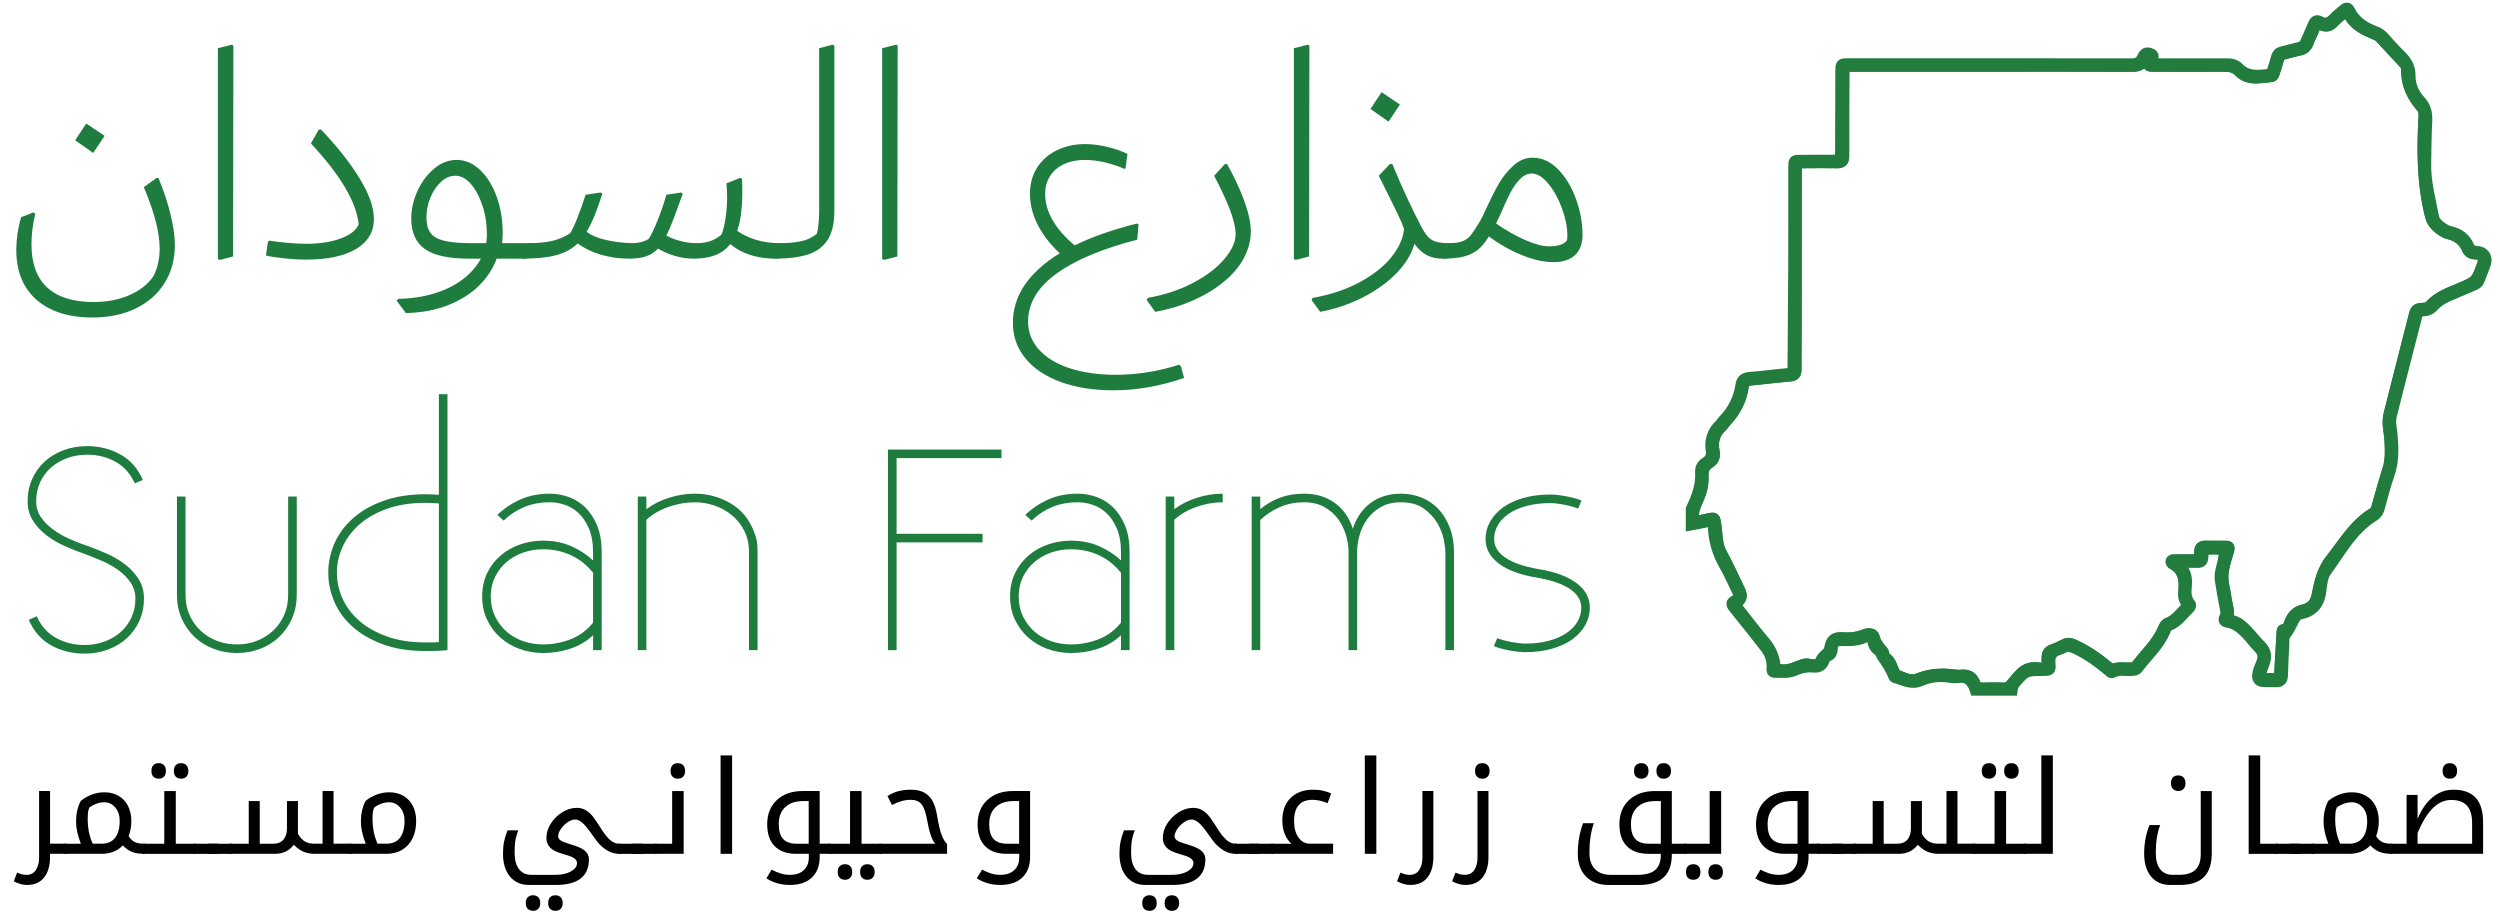 <?xml version="1.0" encoding="utf-8"?>
<!-- Generator: Adobe Illustrator 16.0.0, SVG Export Plug-In . SVG Version: 6.00 Build 0)  -->
<!DOCTYPE svg PUBLIC "-//W3C//DTD SVG 1.1//EN" "http://www.w3.org/Graphics/SVG/1.1/DTD/svg11.dtd">
<svg version="1.1" id="Layer_1" xmlns="http://www.w3.org/2000/svg" xmlns:xlink="http://www.w3.org/1999/xlink" x="0px" y="0px"
	 width="234px" height="86px" viewBox="0 0 234 86" enable-background="new 0 0 234 86" xml:space="preserve">
<g>
	<g>
		<g>
			<g>
				<path fill="#1E7C3E" d="M3.443,57.69c0.411,0.911,1.015,1.587,1.811,2.024c0.796,0.439,1.677,0.657,2.643,0.657
					c0.679,0,1.31-0.106,1.891-0.322c0.582-0.214,1.087-0.514,1.515-0.899c0.43-0.383,0.765-0.838,1.007-1.367
					c0.241-0.526,0.362-1.112,0.362-1.757c0-0.555-0.147-1.05-0.443-1.488c-0.295-0.438-0.675-0.827-1.141-1.167
					c-0.465-0.34-0.979-0.631-1.542-0.872c-0.563-0.241-1.113-0.461-1.649-0.657c-0.609-0.216-1.226-0.461-1.852-0.738
					c-0.625-0.278-1.193-0.613-1.703-1.005c-0.509-0.395-0.929-0.851-1.26-1.369s-0.497-1.126-0.497-1.822
					c0-0.752,0.144-1.446,0.429-2.081c0.286-0.634,0.68-1.18,1.179-1.636c0.502-0.457,1.092-0.808,1.772-1.059
					c0.679-0.251,1.413-0.376,2.199-0.376c1.126,0,2.159,0.26,3.099,0.777c0.938,0.518,1.641,1.315,2.105,2.388l-0.75,0.323
					c-0.413-0.912-1.016-1.588-1.811-2.026c-0.797-0.438-1.677-0.657-2.643-0.657c-0.68,0-1.31,0.107-1.892,0.321
					c-0.581,0.216-1.086,0.515-1.516,0.899c-0.429,0.386-0.764,0.841-1.005,1.369c-0.242,0.528-0.363,1.113-0.363,1.759
					c0,0.571,0.147,1.07,0.443,1.501c0.295,0.429,0.675,0.813,1.141,1.153c0.464,0.34,0.979,0.635,1.542,0.886
					c0.564,0.25,1.113,0.465,1.65,0.644c0.608,0.214,1.224,0.46,1.85,0.737c0.627,0.277,1.196,0.613,1.705,1.006
					c0.509,0.394,0.93,0.851,1.26,1.367c0.331,0.521,0.496,1.127,0.496,1.825c0,0.752-0.144,1.444-0.429,2.081
					c-0.287,0.634-0.679,1.179-1.181,1.635c-0.5,0.456-1.091,0.809-1.77,1.059c-0.68,0.25-1.414,0.375-2.2,0.375
					c-1.145,0-2.182-0.259-3.112-0.776c-0.931-0.52-1.628-1.315-2.093-2.389L3.443,57.69z"/>
			</g>
			<g>
				<path fill="#1E7C3E" d="M17.366,46.477v9.201c0,0.697,0.125,1.328,0.375,1.892c0.25,0.563,0.595,1.05,1.034,1.461
					c0.437,0.412,0.947,0.729,1.529,0.952c0.581,0.225,1.202,0.336,1.865,0.336c0.66,0,1.283-0.111,1.864-0.336
					c0.581-0.223,1.091-0.54,1.529-0.952c0.438-0.411,0.782-0.898,1.032-1.461c0.25-0.563,0.375-1.194,0.375-1.892v-9.201h0.806
					v9.201c0,0.804-0.148,1.543-0.443,2.214c-0.295,0.669-0.697,1.246-1.207,1.729c-0.51,0.482-1.104,0.854-1.784,1.112
					c-0.68,0.259-1.404,0.389-2.172,0.389c-0.77,0-1.494-0.13-2.174-0.389c-0.68-0.258-1.274-0.63-1.784-1.112
					c-0.51-0.483-0.912-1.061-1.208-1.729c-0.294-0.671-0.442-1.41-0.442-2.214v-9.201H17.366z"/>
			</g>
			<g>
				<path fill="#1E7C3E" d="M41.884,36.899v23.956c-0.357,0.036-0.715,0.059-1.073,0.067c-0.358,0.008-0.688,0.013-0.993,0.013
					c-1.52,0-2.848-0.209-3.983-0.63c-1.136-0.419-2.083-0.97-2.843-1.649c-0.761-0.68-1.329-1.462-1.703-2.348
					c-0.376-0.885-0.564-1.784-0.564-2.695c0-0.931,0.188-1.833,0.564-2.711c0.375-0.875,0.942-1.657,1.703-2.346
					c0.76-0.689,1.711-1.243,2.857-1.664c1.144-0.419,2.477-0.63,3.997-0.63c0.197,0,0.394,0.004,0.59,0.013
					c0.197,0.01,0.412,0.023,0.644,0.04v-9.416H41.884z M39.818,60.131c0.197,0,0.398,0,0.604,0c0.206,0,0.425-0.009,0.657-0.027
					V47.121c-0.215-0.02-0.424-0.031-0.629-0.041c-0.207-0.009-0.408-0.015-0.604-0.015c-1.395,0-2.611,0.189-3.648,0.565
					c-1.038,0.375-1.901,0.871-2.588,1.488c-0.688,0.617-1.207,1.314-1.556,2.092c-0.349,0.778-0.523,1.578-0.523,2.401
					s0.175,1.622,0.523,2.4c0.35,0.777,0.868,1.472,1.556,2.08c0.688,0.606,1.551,1.1,2.588,1.475
					C37.234,59.943,38.442,60.131,39.818,60.131z"/>
			</g>
			<g>
				<path fill="#1E7C3E" d="M46.552,48.193c0.661-0.625,1.395-1.113,2.2-1.462c0.804-0.35,1.717-0.524,2.736-0.524
					c0.519,0,1.059,0.091,1.623,0.27s1.082,0.482,1.557,0.913c0.474,0.429,0.867,0.996,1.18,1.702
					c0.312,0.707,0.47,1.579,0.47,2.615v9.147h-0.805V59.46c-0.645,0.59-1.374,1.016-2.187,1.273
					c-0.814,0.259-1.65,0.389-2.508,0.389c-0.752,0-1.471-0.125-2.16-0.374c-0.688-0.251-1.292-0.603-1.812-1.06
					c-0.519-0.456-0.934-1.011-1.247-1.665c-0.313-0.65-0.469-1.38-0.469-2.185s0.151-1.529,0.456-2.175
					c0.303-0.642,0.719-1.191,1.247-1.647c0.527-0.457,1.136-0.806,1.824-1.046c0.688-0.242,1.407-0.364,2.16-0.364
					c1,0,1.891,0.176,2.669,0.524c0.777,0.348,1.452,0.791,2.025,1.328v-0.752c0-0.894-0.131-1.641-0.39-2.24
					c-0.259-0.597-0.586-1.081-0.979-1.448c-0.394-0.366-0.828-0.625-1.302-0.777c-0.474-0.151-0.925-0.228-1.354-0.228
					c-0.913,0-1.727,0.151-2.441,0.455c-0.715,0.305-1.351,0.725-1.904,1.261L46.552,48.193z M50.817,60.318
					c0.875,0,1.729-0.155,2.562-0.471c0.832-0.312,1.543-0.835,2.133-1.568v-4.667c-0.59-0.731-1.284-1.282-2.08-1.65
					c-0.796-0.366-1.669-0.55-2.615-0.55c-0.644,0-1.261,0.104-1.851,0.309c-0.59,0.206-1.11,0.501-1.557,0.885
					c-0.447,0.385-0.804,0.851-1.073,1.395c-0.268,0.547-0.402,1.159-0.402,1.839s0.134,1.297,0.402,1.852
					c0.269,0.554,0.626,1.027,1.073,1.422c0.447,0.392,0.967,0.692,1.557,0.898C49.556,60.215,50.173,60.318,50.817,60.318z"/>
			</g>
			<g>
				<path fill="#1E7C3E" d="M60.501,46.477v1.181c0.626-0.466,1.336-0.822,2.132-1.073c0.796-0.251,1.596-0.377,2.401-0.377
					c1.198,0,2.312,0.3,3.34,0.9c1.028,0.6,1.766,1.498,2.213,2.695c0.088,0.214,0.164,0.455,0.228,0.726
					c0.063,0.268,0.094,0.651,0.094,1.152v9.174h-0.805v-9.174c0-0.769-0.151-1.443-0.456-2.025
					c-0.303-0.581-0.697-1.068-1.181-1.462c-0.482-0.393-1.023-0.688-1.623-0.885c-0.599-0.197-1.202-0.295-1.81-0.295
					c-0.823,0-1.642,0.143-2.455,0.427c-0.814,0.287-1.507,0.69-2.079,1.209v12.205h-0.805V46.477H60.501z"/>
			</g>
			<g>
				<path fill="#1E7C3E" d="M83.114,60.854V42.077h10.623v0.804H83.92v7.083h8.048v0.805H83.92v10.086H83.114z"/>
			</g>
			<g>
				<path fill="#1E7C3E" d="M95.965,48.193c0.661-0.625,1.395-1.113,2.2-1.462c0.805-0.35,1.716-0.524,2.736-0.524
					c0.519,0,1.061,0.091,1.623,0.27c0.564,0.179,1.082,0.482,1.556,0.913c0.474,0.429,0.868,0.996,1.18,1.702
					c0.313,0.707,0.469,1.579,0.469,2.615v9.147h-0.804V59.46c-0.644,0.59-1.373,1.016-2.187,1.273
					c-0.814,0.259-1.649,0.389-2.507,0.389c-0.752,0-1.472-0.125-2.16-0.374c-0.688-0.251-1.292-0.603-1.811-1.06
					c-0.52-0.456-0.935-1.011-1.248-1.665c-0.314-0.65-0.469-1.38-0.469-2.185s0.151-1.529,0.456-2.175
					c0.303-0.642,0.719-1.191,1.248-1.647c0.527-0.457,1.136-0.806,1.824-1.046c0.688-0.242,1.408-0.364,2.16-0.364
					c1,0,1.891,0.176,2.668,0.524c0.778,0.348,1.454,0.791,2.026,1.328v-0.752c0-0.894-0.13-1.641-0.39-2.24
					c-0.259-0.597-0.586-1.081-0.979-1.448c-0.394-0.366-0.828-0.625-1.301-0.777c-0.475-0.151-0.926-0.228-1.355-0.228
					c-0.912,0-1.726,0.151-2.441,0.455c-0.715,0.305-1.35,0.725-1.905,1.261L95.965,48.193z M100.23,60.318
					c0.875,0,1.73-0.155,2.561-0.471c0.832-0.312,1.543-0.835,2.133-1.568v-4.667c-0.59-0.731-1.284-1.282-2.08-1.65
					c-0.796-0.366-1.667-0.55-2.615-0.55c-0.644,0-1.261,0.104-1.852,0.309c-0.589,0.206-1.109,0.501-1.556,0.885
					C96.376,52.99,96.019,53.456,95.75,54c-0.267,0.547-0.402,1.159-0.402,1.839s0.135,1.297,0.402,1.852
					c0.269,0.554,0.627,1.027,1.073,1.422c0.447,0.392,0.967,0.692,1.556,0.898C98.969,60.215,99.587,60.318,100.23,60.318z"/>
			</g>
			<g>
				<path fill="#1E7C3E" d="M114.448,47.014c-0.823,0-1.641,0.143-2.455,0.427c-0.814,0.287-1.507,0.69-2.08,1.209v12.205h-0.805
					V46.477h0.805v1.181c0.626-0.466,1.336-0.822,2.133-1.073c0.795-0.251,1.597-0.377,2.401-0.377V47.014z"/>
			</g>
			<g>
				<path fill="#1E7C3E" d="M117.961,46.477v1.181c0.552-0.466,1.167-0.822,1.836-1.073c0.671-0.251,1.426-0.377,2.269-0.377
					c1.108,0,2.06,0.288,2.855,0.858c0.797,0.573,1.363,1.378,1.703,2.416c0.34-1.038,0.899-1.843,1.678-2.416
					c0.776-0.57,1.72-0.858,2.83-0.858c0.697,0,1.35,0.126,1.957,0.377c0.608,0.251,1.132,0.613,1.569,1.085
					c0.438,0.477,0.787,1.052,1.047,1.731c0.259,0.68,0.39,1.45,0.39,2.307v9.147h-0.805v-9.147c0-0.268-0.051-0.661-0.146-1.179
					c-0.101-0.521-0.302-1.037-0.605-1.558c-0.305-0.519-0.729-0.975-1.274-1.367c-0.545-0.394-1.257-0.59-2.132-0.59
					c-0.733,0-1.36,0.146-1.879,0.443c-0.518,0.293-0.942,0.67-1.273,1.125c-0.332,0.456-0.574,0.957-0.725,1.502
					c-0.152,0.546-0.228,1.061-0.228,1.542v9.229h-0.805v-9.229c0-0.481-0.081-0.996-0.243-1.542
					c-0.159-0.545-0.405-1.046-0.736-1.502c-0.33-0.455-0.761-0.832-1.287-1.125c-0.527-0.297-1.159-0.443-1.891-0.443
					c-0.823,0-1.584,0.151-2.281,0.455c-0.698,0.305-1.306,0.707-1.824,1.208v12.178h-0.805V46.477H117.961z"/>
			</g>
			<g>
				<path fill="#1E7C3E" d="M140.145,59.729c0.359,0.144,0.792,0.264,1.301,0.362c0.511,0.097,0.954,0.147,1.329,0.147
					c0.805,0,1.531-0.084,2.173-0.256c0.643-0.169,1.194-0.405,1.649-0.712c0.456-0.303,0.805-0.66,1.047-1.07
					c0.24-0.412,0.361-0.85,0.361-1.314c0-0.699-0.353-1.283-1.06-1.759c-0.706-0.473-1.729-0.825-3.071-1.06
					c-1.557-0.25-2.75-0.688-3.581-1.313c-0.832-0.625-1.248-1.396-1.248-2.307c0-0.573,0.143-1.114,0.431-1.622
					c0.284-0.511,0.687-0.954,1.206-1.33c0.519-0.374,1.153-0.671,1.904-0.884c0.752-0.215,1.583-0.323,2.494-0.323
					c0.43,0,0.931,0.055,1.504,0.161c0.572,0.107,1.055,0.241,1.448,0.403l-0.322,0.751c-0.356-0.143-0.79-0.264-1.3-0.362
					c-0.511-0.099-0.953-0.149-1.33-0.149c-0.805,0-1.528,0.087-2.171,0.257c-0.645,0.17-1.193,0.407-1.65,0.712
					c-0.455,0.302-0.805,0.66-1.048,1.071c-0.239,0.412-0.361,0.851-0.361,1.315c0,0.697,0.354,1.282,1.061,1.757
					c0.706,0.475,1.73,0.827,3.07,1.06c1.558,0.251,2.75,0.687,3.582,1.314c0.831,0.625,1.247,1.395,1.247,2.308
					c0,0.571-0.143,1.113-0.428,1.623c-0.287,0.509-0.69,0.951-1.208,1.327c-0.52,0.376-1.153,0.67-1.905,0.886
					c-0.75,0.213-1.582,0.321-2.494,0.321c-0.43,0-0.93-0.055-1.503-0.161c-0.572-0.108-1.056-0.241-1.447-0.402L140.145,59.729z"/>
			</g>
		</g>
		<g>
			<path fill="#1E7C3E" d="M4.812,28.965c-1.066-0.504-1.88-1.225-2.444-2.163c-0.563-0.938-0.844-2.068-0.844-3.392
				c0-0.987,0.148-2.014,0.444-3.08l1.156-0.445l0.177,0.119c-0.237,0.968-0.355,1.925-0.355,2.874c0,1.776,0.489,3.12,1.466,4.028
				c0.978,0.908,2.435,1.363,4.371,1.363c1.252,0,2.376-0.222,3.374-0.667c0.997-0.444,1.74-1.042,2.229-1.792
				c0.371-0.771,0.558-1.609,0.558-2.519c0-0.75-0.12-1.594-0.357-2.532c-0.238-0.937-0.612-2.019-1.124-3.243l1.185-0.86h0.178
				c0.474,1.125,0.849,2.251,1.126,3.377c0.276,1.126,0.415,2.083,0.415,2.874c0,1.362-0.321,2.557-0.963,3.583
				c-0.642,1.027-1.545,1.822-2.71,2.385c-1.166,0.563-2.518,0.844-4.059,0.844C7.152,29.719,5.878,29.468,4.812,28.965z
				 M8.723,14.316l-1.688-1.185l1.036-1.57l1.718,1.155L8.723,14.316z"/>
			<path fill="#1E7C3E" d="M20.567,24.328l-0.174-0.088V4.511l1.306-0.326l0.146,0.089l-0.03,19.729L20.567,24.328z"/>
			<path fill="#1E7C3E" d="M26.585,24.181c-0.751-0.079-1.315-0.167-1.689-0.267l0.174-1.274l0.146-0.118
				c0.444,0.079,1.005,0.148,1.682,0.207c0.677,0.06,1.268,0.089,1.771,0.089c1.258,0,2.336-0.167,3.237-0.503
				c0.899-0.336,1.456-0.781,1.668-1.333c-0.229-2.094-1.719-4.61-4.473-7.554l0.741-1.304h0.208
				c1.521,1.601,2.725,3.125,3.614,4.578c0.889,1.45,1.333,2.72,1.333,3.805c0,1.205-0.558,2.139-1.673,2.799
				c-1.116,0.662-2.671,0.993-4.666,0.993C28.025,24.299,27.334,24.258,26.585,24.181z"/>
			<path fill="#1E7C3E" d="M50.253,23.291c0,0.258-0.124,0.476-0.371,0.653c-0.247,0.177-0.587,0.266-1.021,0.266h-2.37
				c-0.356,0.948-0.909,1.792-1.66,2.533c-0.75,0.74-1.703,1.342-2.858,1.806c-1.155,0.465-2.483,0.716-3.983,0.755L37.13,28.15
				l0.148-0.178c1.205-0.02,2.325-0.188,3.362-0.504c1.037-0.315,1.926-0.755,2.666-1.317c0.741-0.563,1.308-1.209,1.703-1.941
				h-1.097c-1.915,0-3.298-0.301-4.146-0.904c-0.85-0.602-1.274-1.555-1.274-2.858c0-0.849,0.191-1.698,0.573-2.548
				c0.381-0.848,0.899-1.549,1.553-2.102c0.654-0.553,1.362-0.83,2.125-0.83c0.803,0,1.537,0.316,2.201,0.948
				c0.663,0.632,1.181,1.472,1.552,2.518c0.372,1.048,0.558,2.183,0.558,3.407c0,0.218-0.019,0.524-0.059,0.918h2.493
				C49.998,22.759,50.253,22.937,50.253,23.291z M45.513,22.759c0.039-0.355,0.06-0.632,0.06-0.83c0-0.966-0.141-1.87-0.424-2.71
				c-0.281-0.839-0.646-1.511-1.092-2.014c-0.448-0.503-0.923-0.756-1.429-0.756c-0.486,0-0.939,0.193-1.356,0.578
				c-0.418,0.385-0.75,0.878-0.993,1.481c-0.243,0.604-0.363,1.221-0.363,1.852c0,0.613,0.125,1.092,0.378,1.437
				c0.253,0.346,0.685,0.592,1.297,0.741c0.612,0.148,1.463,0.222,2.553,0.222H45.513z"/>
			<path fill="#1E7C3E" d="M73.684,22.892c0.118,0.089,0.178,0.223,0.178,0.399c0,0.258-0.125,0.476-0.371,0.653
				c-0.247,0.177-0.578,0.266-0.993,0.266c-0.77,0-1.521-0.113-2.251-0.341c-0.73-0.226-1.362-0.567-1.896-1.021
				c-0.375,0.474-0.844,0.819-1.407,1.036c-0.563,0.218-1.249,0.326-2.058,0.326c-0.553,0-1.131-0.089-1.733-0.266
				c-0.603-0.177-1.122-0.405-1.555-0.682c-0.316,0.336-0.687,0.577-1.11,0.726c-0.425,0.148-0.962,0.222-1.615,0.222
				c-0.909,0-1.782-0.124-2.622-0.371c-0.84-0.246-1.565-0.597-2.177-1.051c-0.533,0.514-1.205,0.879-2.014,1.096
				c-0.811,0.218-1.876,0.326-3.199,0.326l0.591-1.451c0.831,0,1.545-0.064,2.148-0.192c0.602-0.128,1.189-0.37,1.763-0.726
				c0.374-0.593,0.859-1.796,1.451-3.613l1.392-0.208l0.178,0.088c-0.257,0.81-0.504,1.506-0.741,2.089s-0.484,1.08-0.74,1.495
				c0.434,0.336,1.042,0.593,1.822,0.77c0.78,0.178,1.604,0.277,2.473,0.297c0.573,0,1.076-0.128,1.511-0.385
				c0.217-0.315,0.493-0.889,0.83-1.718c0.335-0.83,0.612-1.639,0.83-2.429l1.392-0.208l0.148,0.119
				c-0.296,0.81-0.574,1.561-0.829,2.251c-0.258,0.692-0.495,1.244-0.711,1.659c0.355,0.198,0.785,0.367,1.289,0.504
				c0.503,0.139,1.021,0.208,1.555,0.208c0.967,0,1.748-0.276,2.341-0.83c0.158-0.454,0.281-0.982,0.37-1.584
				c0.088-0.603,0.134-1.24,0.134-1.911c0-0.296-0.022-0.721-0.06-1.273l1.245-0.504l0.207,0.06c0.019,0.295,0.03,0.721,0.03,1.273
				c0,1.481-0.159,2.686-0.475,3.613c0.493,0.356,1.082,0.638,1.763,0.845c0.681,0.208,1.457,0.312,2.325,0.312
				C73.368,22.759,73.566,22.803,73.684,22.892z"/>
			<path fill="#1E7C3E" d="M73.1,22.759c0.682,0,1.307-0.06,1.878-0.178c0.57-0.119,1.066-0.356,1.488-0.711
				c0.139-0.593,0.209-1.332,0.209-2.222V4.511l1.251-0.326l0.17,0.089v15.463c0,1.165-0.212,2.073-0.637,2.725
				c-0.424,0.653-1.042,1.106-1.851,1.364c-0.81,0.256-1.847,0.384-3.11,0.384L73.1,22.759z"/>
			<path fill="#1E7C3E" d="M82.744,24.328l-0.173-0.088V4.511l1.305-0.326l0.146,0.089l-0.029,19.729L82.744,24.328z"/>
			<path fill="#1E7C3E" d="M110.831,35.378c-2.251,0.77-4.454,1.155-6.606,1.155c-1.856,0-3.495-0.256-4.917-0.77
				c-1.422-0.515-2.529-1.25-3.318-2.207c-0.79-0.958-1.184-2.069-1.184-3.333c0-1.284,0.37-2.469,1.11-3.555
				s1.831-2.073,3.274-2.962c-0.891-0.829-1.577-1.718-2.061-2.667c-0.482-0.947-0.724-1.914-0.724-2.902
				c0-0.928,0.222-1.744,0.666-2.443c0.444-0.701,1.063-1.245,1.852-1.63c0.789-0.386,1.679-0.578,2.667-0.578
				c0.631,0,1.303,0.084,2.014,0.252c0.71,0.168,1.352,0.39,1.926,0.667l-0.181,1.363l-0.12,0.03
				c-0.582-0.257-1.199-0.459-1.851-0.608c-0.652-0.148-1.258-0.222-1.819-0.222c-0.743,0-1.395,0.128-1.956,0.386
				c-0.563,0.256-0.998,0.627-1.309,1.11c-0.312,0.483-0.466,1.052-0.466,1.704c0,0.829,0.235,1.648,0.705,2.458
				c0.47,0.81,1.157,1.589,2.058,2.34c1.601-0.791,3.542-1.471,5.826-2.044l0.149,0.089l-0.119,1.421
				c-3.308,0.849-5.837,1.916-7.591,3.2c-1.752,1.284-2.629,2.774-2.629,4.473c0,0.987,0.341,1.862,1.024,2.621
				c0.683,0.761,1.647,1.343,2.894,1.748c1.246,0.404,2.69,0.607,4.333,0.607c0.91,0,1.88-0.078,2.909-0.236
				c1.029-0.158,2.019-0.396,2.968-0.711l0.179,0.149L110.831,35.378z"/>
			<path fill="#1E7C3E" d="M107.334,28.09l0.087-0.207c1.577-0.277,2.994-0.746,4.25-1.407c1.255-0.663,2.234-1.408,2.934-2.237
				c0.701-0.83,1.051-1.609,1.051-2.34c-0.018-0.631-0.2-1.396-0.545-2.295c-0.345-0.899-0.834-1.95-1.468-3.155l1.007-1.095h0.208
				c0.671,1.204,1.209,2.365,1.614,3.479c0.405,1.117,0.607,2.059,0.607,2.83c0,0.85-0.228,1.699-0.682,2.547
				c-0.415,0.771-1.036,1.496-1.866,2.178c-0.829,0.681-1.796,1.263-2.902,1.748c-1.107,0.484-2.271,0.834-3.496,1.052
				L107.334,28.09z"/>
			<path fill="#1E7C3E" d="M121.282,24.328l-0.174-0.088V4.511l1.306-0.326l0.146,0.089l-0.029,19.729L121.282,24.328z"/>
			<path fill="#1E7C3E" d="M136.424,23.291c0,0.258-0.123,0.476-0.37,0.653c-0.248,0.177-0.589,0.266-1.021,0.266
				c-0.574,0-1.067-0.108-1.483-0.326c-0.413-0.217-0.799-0.572-1.154-1.066c-0.276,0.968-0.843,1.891-1.702,2.77
				c-0.859,0.878-1.916,1.633-3.171,2.266c-1.253,0.632-2.573,1.076-3.954,1.334l-0.801-1.097l0.09-0.207
				c1.679-0.296,3.155-0.79,4.429-1.481c1.272-0.692,2.261-1.477,2.961-2.355c0.702-0.879,1.091-1.752,1.171-2.622
				c-0.117-0.356-0.315-0.818-0.592-1.392c-0.277-0.573-0.563-1.156-0.859-1.749l-0.918-1.836l1.036-1.095h0.236
				c0.436,1.065,0.899,2.128,1.393,3.185s0.908,1.901,1.244,2.531c0.236,0.456,0.454,0.8,0.652,1.037
				c0.197,0.238,0.45,0.406,0.756,0.504c0.306,0.099,0.726,0.148,1.26,0.148C136.156,22.759,136.424,22.937,136.424,23.291z
				 M129.966,11.384l-1.689-1.185l1.038-1.57l1.717,1.155L129.966,11.384z"/>
			<path fill="#1E7C3E" d="M145.844,15.856c0.711,0.731,1.268,1.66,1.674,2.784c0.404,1.126,0.605,2.242,0.605,3.348
				c0,0.811-0.231,1.438-0.694,1.881c-0.465,0.445-1.142,0.667-2.03,0.667c-0.869,0-1.837-0.212-2.902-0.638
				c-1.067-0.424-2.113-1.012-3.141-1.762c-0.335,0.553-0.687,0.972-1.052,1.259c-0.365,0.286-0.801,0.493-1.303,0.622
				c-0.504,0.128-1.161,0.192-1.969,0.192l0.593-1.451c0.552,0,0.987-0.064,1.302-0.192c0.315-0.128,0.576-0.33,0.785-0.607
				c0.206-0.277,0.49-0.711,0.844-1.303c0.1-0.159,0.276-0.524,0.534-1.097c0.415-0.908,0.81-1.688,1.184-2.34
				c0.376-0.652,0.834-1.225,1.377-1.718c0.544-0.493,1.142-0.741,1.794-0.741C144.333,14.76,145.133,15.126,145.844,15.856z
				 M146.702,22.018c0-0.771-0.167-1.609-0.503-2.519c-0.332-0.907-0.76-1.677-1.28-2.31c-0.521-0.632-1.037-0.948-1.549-0.948
				c-0.394,0-0.762,0.178-1.105,0.534c-0.345,0.355-0.649,0.79-0.916,1.303c-0.265,0.515-0.565,1.167-0.897,1.956
				c-0.197,0.395-0.334,0.691-0.414,0.888c0.904,0.633,1.809,1.146,2.713,1.54c0.905,0.396,1.642,0.593,2.211,0.593
				c0.453,0,0.813-0.045,1.077-0.133c0.266-0.09,0.477-0.232,0.635-0.43C146.691,22.393,146.702,22.236,146.702,22.018z"/>
		</g>
	</g>
	<g>
		<path fill="#010101" d="M4.684,79.918v0.291c0,0.818-0.185,1.458-0.556,1.924c-0.371,0.467-0.906,0.699-1.604,0.699
			c-0.387,0-0.798-0.114-1.237-0.343l0.314-0.813c0.197,0.087,0.358,0.143,0.485,0.171c0.126,0.023,0.264,0.037,0.414,0.037
			c0.364,0,0.648-0.148,0.853-0.444c0.206-0.296,0.307-0.687,0.307-1.172v-6.228h1.024v4.93h1.498c0.044,0,0.065,0.018,0.065,0.049
			v0.839c0,0.041-0.021,0.06-0.065,0.06H4.684z"/>
		<path fill="#010101" d="M6.064,79.918c-0.04,0-0.06-0.019-0.06-0.06V79.02c0-0.031,0.02-0.049,0.06-0.049h1.503
			c-0.3-0.779-0.449-1.471-0.449-2.071c0-0.722,0.146-1.365,0.438-1.93c0.296-0.249,0.636-0.445,1.018-0.591
			c0.383-0.147,0.782-0.221,1.196-0.221c0.506,0,0.95,0.111,1.333,0.334c0.383,0.224,0.676,0.541,0.881,0.95
			c0.206,0.411,0.309,0.877,0.309,1.397c0,0.518-0.086,0.994-0.254,1.429c0.173,0.264,0.367,0.447,0.583,0.549
			c0.216,0.104,0.498,0.153,0.85,0.153h0.06c0.042,0,0.064,0.018,0.064,0.049v0.839c0,0.041-0.022,0.06-0.064,0.06h-0.06
			c-0.43,0-0.796-0.06-1.101-0.176c-0.304-0.119-0.596-0.323-0.876-0.609c-0.257,0.268-0.556,0.466-0.897,0.594
			c-0.342,0.128-0.698,0.191-1.069,0.191H6.064z M8.207,76.692c0,0.375,0.033,0.743,0.101,1.104c0.067,0.36,0.188,0.753,0.362,1.174
			h0.858c0.54,0,0.955-0.182,1.243-0.549c0.288-0.368,0.433-0.897,0.433-1.594c0-0.509-0.14-0.925-0.417-1.249
			c-0.278-0.321-0.618-0.485-1.016-0.485c-0.256,0-0.508,0.046-0.754,0.135c-0.247,0.093-0.467,0.213-0.661,0.361
			c-0.067,0.171-0.108,0.345-0.125,0.52C8.215,76.285,8.207,76.479,8.207,76.692z"/>
		<path fill="#010101" d="M13.411,79.918c-0.04,0-0.059-0.019-0.059-0.06V79.02c0-0.031,0.019-0.049,0.059-0.049h1.965v-4.93h1.078
			v4.93h1.818c0.039,0,0.059,0.018,0.059,0.049v0.839c0,0.041-0.021,0.06-0.059,0.06H13.411z M14.855,72.887
			c-0.189,0-0.35-0.059-0.482-0.172c-0.133-0.115-0.199-0.301-0.199-0.556c0-0.259,0.066-0.444,0.199-0.559
			c0.132-0.113,0.292-0.17,0.482-0.17c0.205,0,0.369,0.061,0.492,0.186c0.122,0.124,0.183,0.305,0.183,0.543
			c0,0.231-0.061,0.411-0.18,0.538C15.229,72.823,15.064,72.887,14.855,72.887z M16.952,72.887c-0.208,0-0.375-0.063-0.498-0.189
			c-0.122-0.127-0.183-0.307-0.183-0.538c0-0.234,0.06-0.414,0.18-0.539c0.121-0.127,0.287-0.189,0.501-0.189
			c0.217,0,0.384,0.065,0.503,0.197c0.118,0.132,0.178,0.309,0.178,0.531c0,0.219-0.06,0.396-0.178,0.529
			C17.336,72.819,17.168,72.887,16.952,72.887z"/>
		<path fill="#010101" d="M20.343,78.971c0.044,0,0.065,0.018,0.065,0.049v0.839c0,0.041-0.021,0.06-0.065,0.06h-2.19
			c-0.04,0-0.059-0.019-0.059-0.06V79.02c0-0.031,0.02-0.049,0.059-0.049H20.343z"/>
		<path fill="#010101" d="M21.667,78.971c0.043,0,0.065,0.018,0.065,0.049v0.839c0,0.041-0.021,0.06-0.065,0.06h-2.191
			c-0.04,0-0.059-0.019-0.059-0.06V79.02c0-0.031,0.019-0.049,0.059-0.049H21.667z"/>
		<path fill="#010101" d="M29.452,79.918c-0.364,0-0.699-0.061-1.004-0.179c-0.307-0.121-0.623-0.343-0.95-0.667
			c-0.177,0.248-0.415,0.451-0.711,0.611c-0.295,0.155-0.649,0.234-1.06,0.234h-4.179c-0.04,0-0.059-0.019-0.059-0.06V79.02
			c0-0.031,0.019-0.049,0.059-0.049h1.734v-3.99h1.03v3.99h1.309c0.39,0,0.693-0.128,0.911-0.387
			c0.217-0.258,0.326-0.596,0.326-1.016V74.98h1.03v2.914l-0.011,0.135c0.201,0.349,0.42,0.591,0.659,0.732
			c0.239,0.141,0.544,0.209,0.916,0.209h0.739v-4.93h1.03v4.93h1.623c0.043,0,0.064,0.018,0.064,0.049v0.839
			c0,0.041-0.021,0.06-0.064,0.06H29.452z"/>
		<path fill="#010101" d="M32.725,79.918c-0.039,0-0.059-0.019-0.059-0.06V79.02c0-0.031,0.02-0.049,0.059-0.049h1.504
			c-0.3-0.779-0.45-1.471-0.45-2.071c0-0.722,0.146-1.365,0.438-1.93c0.296-0.249,0.635-0.445,1.019-0.591
			c0.383-0.147,0.781-0.221,1.195-0.221c0.506,0,0.95,0.111,1.333,0.334c0.382,0.224,0.677,0.541,0.882,0.95
			c0.205,0.411,0.308,0.877,0.308,1.397c0,0.636-0.115,1.186-0.346,1.646c-0.23,0.462-0.557,0.814-0.977,1.063
			c-0.42,0.246-0.901,0.369-1.441,0.369H32.725z M34.869,76.692c0,0.375,0.034,0.743,0.1,1.104c0.067,0.36,0.188,0.753,0.362,1.174
			h0.858c0.54,0,0.956-0.182,1.244-0.549c0.287-0.368,0.432-0.897,0.432-1.594c0-0.509-0.14-0.925-0.418-1.249
			c-0.278-0.321-0.617-0.485-1.016-0.485c-0.256,0-0.508,0.046-0.754,0.135c-0.247,0.093-0.467,0.213-0.66,0.361
			c-0.067,0.171-0.109,0.345-0.125,0.52C34.876,76.285,34.869,76.479,34.869,76.692z"/>
		<path fill="#010101" d="M49.519,82.832c-0.758,0-1.354-0.264-1.788-0.787c-0.434-0.525-0.652-1.237-0.652-2.138
			c0-0.423,0.035-0.803,0.104-1.142c0.069-0.34,0.177-0.688,0.323-1.044h1.007c-0.091,0.226-0.161,0.441-0.21,0.647
			c-0.05,0.21-0.083,0.411-0.104,0.602c-0.019,0.193-0.029,0.481-0.029,0.866c0,0.655,0.136,1.16,0.409,1.515
			c0.273,0.356,0.663,0.533,1.173,0.533h2.255c0.577,0,1.054-0.107,1.433-0.323c0.379-0.215,0.568-0.473,0.568-0.772
			c0-0.164-0.075-0.307-0.225-0.425c-0.151-0.119-0.378-0.222-0.682-0.31c-0.611-0.173-1.031-0.326-1.257-0.455
			c-0.228-0.13-0.401-0.292-0.521-0.486c-0.121-0.192-0.18-0.421-0.18-0.687c0-0.466,0.139-0.916,0.417-1.35s0.638-0.785,1.08-1.058
			c0.442-0.269,0.884-0.404,1.326-0.404c0.272,0,0.514,0.048,0.726,0.148c0.211,0.098,0.409,0.241,0.595,0.428
			c0.185,0.188,0.416,0.5,0.693,0.934c0.347,0.56,0.605,0.937,0.772,1.131c0.168,0.194,0.312,0.337,0.429,0.429
			c0.119,0.095,0.244,0.163,0.374,0.213s0.272,0.073,0.426,0.073h0.066c0.039,0,0.059,0.018,0.059,0.049v0.839
			c0,0.041-0.02,0.06-0.059,0.06h-0.066c-0.339,0-0.666-0.075-0.979-0.227c-0.314-0.152-0.637-0.403-0.968-0.755
			c-0.095-0.1-0.302-0.378-0.622-0.834c-0.391-0.555-0.7-0.924-0.93-1.113c-0.228-0.19-0.443-0.285-0.645-0.285
			c-0.221,0-0.458,0.085-0.71,0.255s-0.464,0.382-0.633,0.637c-0.17,0.254-0.255,0.484-0.255,0.689c0,0.134,0.073,0.254,0.217,0.361
			c0.144,0.106,0.376,0.207,0.695,0.302c0.58,0.169,0.991,0.317,1.235,0.444c0.242,0.126,0.425,0.275,0.55,0.445
			c0.125,0.174,0.187,0.369,0.187,0.59c0,1.603-1.039,2.404-3.114,2.404H49.519z M49.892,85.254c-0.189,0-0.35-0.059-0.481-0.173
			c-0.133-0.114-0.199-0.299-0.199-0.556c0-0.258,0.066-0.442,0.199-0.557c0.132-0.114,0.292-0.172,0.481-0.172
			c0.206,0,0.37,0.062,0.492,0.187c0.122,0.124,0.183,0.305,0.183,0.542c0,0.233-0.06,0.411-0.18,0.538
			C50.266,85.19,50.101,85.254,49.892,85.254z M51.988,85.254c-0.209,0-0.375-0.063-0.497-0.19s-0.185-0.305-0.185-0.538
			s0.061-0.414,0.182-0.54s0.287-0.188,0.5-0.188c0.217,0,0.385,0.065,0.503,0.199c0.117,0.131,0.177,0.309,0.177,0.529
			s-0.06,0.397-0.177,0.529C52.373,85.187,52.205,85.254,51.988,85.254z"/>
		<path fill="#010101" d="M60.111,78.971c0.043,0,0.064,0.018,0.064,0.049v0.839c0,0.041-0.021,0.06-0.064,0.06H57.92
			c-0.039,0-0.059-0.019-0.059-0.06V79.02c0-0.031,0.02-0.049,0.059-0.049H60.111z"/>
		<path fill="#010101" d="M61.434,78.971c0.043,0,0.064,0.018,0.064,0.049v0.839c0,0.041-0.021,0.06-0.064,0.06h-2.191
			c-0.04,0-0.059-0.019-0.059-0.06V79.02c0-0.031,0.02-0.049,0.059-0.049H61.434z"/>
		<path fill="#010101" d="M61.315,79.918c-0.039,0-0.059-0.019-0.059-0.06V79.02c0-0.031,0.02-0.049,0.059-0.049h1.599v-4.93h1.078
			v5.877H61.315z M63.446,72.887c-0.208,0-0.374-0.063-0.497-0.189c-0.122-0.127-0.183-0.307-0.183-0.538
			c0-0.234,0.06-0.414,0.18-0.539c0.121-0.127,0.288-0.189,0.5-0.189c0.217,0,0.386,0.065,0.503,0.197
			c0.119,0.132,0.178,0.309,0.178,0.531c0,0.219-0.059,0.396-0.178,0.529C63.832,72.819,63.663,72.887,63.446,72.887z"/>
		<path fill="#010101" d="M67.447,70.707h1.078v9.211h-1.078V70.707z"/>
		<path fill="#010101" d="M76.723,80.209c0,0.826-0.244,1.468-0.731,1.93c-0.488,0.463-1.178,0.693-2.069,0.693
			c-0.826,0-1.554-0.208-2.185-0.621l0.485-0.812c0.26,0.139,0.529,0.254,0.805,0.346c0.277,0.094,0.583,0.14,0.918,0.14
			c0.549,0,0.979-0.147,1.291-0.44c0.311-0.295,0.467-0.687,0.467-1.176v-0.351h-1.19c-0.86,0-1.526-0.234-1.998-0.71
			c-0.472-0.474-0.707-1.158-0.707-2.054c0-0.951,0.302-1.709,0.905-2.271c0.604-0.562,1.411-0.843,2.422-0.843h1.586v4.93h0.995
			c0.039,0,0.059,0.018,0.059,0.049v0.839c0,0.041-0.02,0.06-0.059,0.06h-0.995V80.209z M75.693,78.971v-3.99h-0.521
			c-0.719,0-1.279,0.19-1.679,0.57c-0.4,0.378-0.601,0.909-0.601,1.592c0,0.633,0.137,1.094,0.412,1.389
			c0.274,0.294,0.689,0.439,1.246,0.439H75.693z"/>
		<path fill="#010101" d="M77.599,79.918c-0.04,0-0.059-0.019-0.059-0.06V79.02c0-0.031,0.019-0.049,0.059-0.049h1.965v-4.93h1.079
			v4.93h1.817c0.039,0,0.059,0.018,0.059,0.049v0.839c0,0.041-0.02,0.06-0.059,0.06H77.599z M79.091,82.347
			c-0.189,0-0.351-0.057-0.482-0.172c-0.132-0.114-0.199-0.3-0.199-0.558c0-0.255,0.066-0.44,0.199-0.556
			c0.132-0.115,0.293-0.172,0.482-0.172c0.205,0,0.369,0.063,0.492,0.186c0.122,0.125,0.183,0.307,0.183,0.542
			c0,0.233-0.06,0.413-0.18,0.54C79.465,82.283,79.3,82.347,79.091,82.347z M81.188,82.347c-0.21,0-0.375-0.063-0.498-0.189
			c-0.122-0.127-0.183-0.307-0.183-0.54c0-0.232,0.06-0.412,0.18-0.539c0.121-0.125,0.287-0.188,0.501-0.188
			c0.217,0,0.384,0.066,0.502,0.199c0.119,0.132,0.178,0.308,0.178,0.528c0,0.223-0.059,0.397-0.178,0.531
			C81.572,82.281,81.404,82.347,81.188,82.347z"/>
		<path fill="#010101" d="M82.341,79.918c-0.039,0-0.059-0.019-0.059-0.06V79.02c0-0.031,0.02-0.049,0.059-0.049h5.198
			c-0.296-0.295-0.55-1.036-0.764-2.218c-0.118-0.699-0.29-1.188-0.514-1.47c-0.225-0.279-0.563-0.42-1.013-0.42
			c-0.561,0-1.146,0.161-1.758,0.484l-0.421-0.833c0.348-0.227,0.698-0.381,1.051-0.468c0.354-0.088,0.734-0.131,1.14-0.131
			c0.494,0,0.906,0.088,1.237,0.266c0.332,0.178,0.595,0.44,0.791,0.79c0.196,0.351,0.345,0.852,0.447,1.501
			c0.119,0.723,0.251,1.28,0.4,1.674c0.148,0.393,0.319,0.676,0.512,0.85v0.922H82.341z"/>
		<path fill="#010101" d="M93.618,82.832c-0.825,0-1.553-0.208-2.185-0.621l0.486-0.812c0.261,0.139,0.529,0.254,0.805,0.346
			c0.277,0.094,0.583,0.14,0.918,0.14c0.548,0,0.979-0.147,1.29-0.44c0.312-0.295,0.468-0.687,0.468-1.176v-0.351h-1.19
			c-0.86,0-1.525-0.234-1.998-0.71c-0.472-0.474-0.708-1.158-0.708-2.054c0-0.951,0.301-1.709,0.906-2.271
			c0.604-0.562,1.411-0.843,2.421-0.843h1.586v6.168c0,0.826-0.244,1.468-0.73,1.93C95.2,82.602,94.51,82.832,93.618,82.832z
			 M95.389,78.971v-3.99h-0.521c-0.718,0-1.277,0.19-1.678,0.57c-0.401,0.378-0.601,0.909-0.601,1.592
			c0,0.633,0.137,1.094,0.412,1.389c0.274,0.294,0.69,0.439,1.247,0.439H95.389z"/>
		<path fill="#010101" d="M107.221,82.832c-0.758,0-1.354-0.264-1.788-0.787c-0.434-0.525-0.651-1.237-0.651-2.138
			c0-0.423,0.034-0.803,0.104-1.142c0.069-0.34,0.176-0.688,0.322-1.044h1.007c-0.091,0.226-0.161,0.441-0.21,0.647
			c-0.049,0.21-0.083,0.411-0.103,0.602c-0.021,0.193-0.031,0.481-0.031,0.866c0,0.655,0.137,1.16,0.409,1.515
			c0.272,0.356,0.663,0.533,1.171,0.533h2.256c0.576,0,1.055-0.107,1.433-0.323c0.379-0.215,0.568-0.473,0.568-0.772
			c0-0.164-0.074-0.307-0.225-0.425c-0.149-0.119-0.376-0.222-0.681-0.31c-0.612-0.173-1.031-0.326-1.258-0.455
			c-0.227-0.13-0.401-0.292-0.521-0.486c-0.121-0.192-0.181-0.421-0.181-0.687c0-0.466,0.139-0.916,0.417-1.35
			s0.639-0.785,1.081-1.058c0.442-0.269,0.884-0.404,1.326-0.404c0.271,0,0.514,0.048,0.725,0.148
			c0.21,0.098,0.41,0.241,0.596,0.428c0.185,0.188,0.416,0.5,0.691,0.934c0.348,0.56,0.606,0.937,0.773,1.131
			c0.168,0.194,0.31,0.337,0.429,0.429c0.119,0.095,0.243,0.163,0.374,0.213c0.13,0.05,0.272,0.073,0.426,0.073h0.065
			c0.041,0,0.06,0.018,0.06,0.049v0.839c0,0.041-0.019,0.06-0.06,0.06h-0.065c-0.339,0-0.665-0.075-0.98-0.227
			c-0.313-0.152-0.637-0.403-0.968-0.755c-0.094-0.1-0.302-0.378-0.622-0.834c-0.391-0.555-0.7-0.924-0.929-1.113
			c-0.23-0.19-0.445-0.285-0.646-0.285c-0.221,0-0.458,0.085-0.709,0.255c-0.253,0.17-0.464,0.382-0.634,0.637
			c-0.169,0.254-0.254,0.484-0.254,0.689c0,0.134,0.071,0.254,0.216,0.361c0.144,0.106,0.375,0.207,0.696,0.302
			c0.58,0.169,0.992,0.317,1.234,0.444c0.243,0.126,0.426,0.275,0.551,0.445c0.125,0.174,0.187,0.369,0.187,0.59
			c0,1.603-1.038,2.404-3.114,2.404H107.221z M107.595,85.254c-0.19,0-0.352-0.059-0.483-0.173
			c-0.132-0.114-0.198-0.299-0.198-0.556c0-0.258,0.066-0.442,0.198-0.557c0.131-0.114,0.293-0.172,0.483-0.172
			c0.204,0,0.368,0.062,0.49,0.187c0.123,0.124,0.184,0.305,0.184,0.542c0,0.233-0.061,0.411-0.181,0.538
			C107.967,85.19,107.803,85.254,107.595,85.254z M109.69,85.254c-0.21,0-0.375-0.063-0.498-0.19s-0.184-0.305-0.184-0.538
			s0.061-0.414,0.181-0.54c0.12-0.126,0.286-0.188,0.5-0.188c0.217,0,0.384,0.065,0.503,0.199c0.119,0.131,0.178,0.309,0.178,0.529
			s-0.06,0.397-0.178,0.529S109.907,85.254,109.69,85.254z"/>
		<path fill="#010101" d="M117.812,78.971c0.043,0,0.065,0.018,0.065,0.049v0.839c0,0.041-0.022,0.06-0.065,0.06h-2.19
			c-0.04,0-0.059-0.019-0.059-0.06V79.02c0-0.031,0.019-0.049,0.059-0.049H117.812z"/>
		<path fill="#010101" d="M119.134,78.971c0.044,0,0.064,0.018,0.064,0.049v0.839c0,0.041-0.021,0.06-0.064,0.06h-2.189
			c-0.04,0-0.059-0.019-0.059-0.06V79.02c0-0.031,0.019-0.049,0.059-0.049H119.134z"/>
		<path fill="#010101" d="M119.017,79.918c-0.041,0-0.06-0.019-0.06-0.06V79.02c0-0.031,0.019-0.049,0.06-0.049h1.863
			c-0.256-0.217-0.463-0.513-0.621-0.893c-0.156-0.379-0.234-0.8-0.234-1.261c0-0.912,0.26-1.623,0.783-2.136
			c0.522-0.509,1.223-0.766,2.098-0.766c0.348,0,0.669,0.034,0.963,0.103c0.294,0.069,0.536,0.154,0.726,0.253l-0.328,0.906
			c-0.498-0.21-0.972-0.314-1.419-0.314c-1.147,0-1.724,0.667-1.724,2.002c0,0.625,0.14,1.135,0.412,1.523
			c0.275,0.391,0.635,0.582,1.082,0.582h2.16v0.947H119.017z"/>
		<path fill="#010101" d="M127.747,70.707h1.078v9.211h-1.078V70.707z"/>
		<path fill="#010101" d="M132.003,82.832c-0.388,0-0.8-0.114-1.237-0.343l0.313-0.813c0.196,0.087,0.359,0.143,0.486,0.171
			c0.127,0.023,0.264,0.037,0.415,0.037c0.361,0,0.646-0.148,0.851-0.444c0.206-0.296,0.308-0.687,0.308-1.172v-6.228h1.025v6.168
			c0,0.818-0.187,1.458-0.556,1.924C133.236,82.6,132.701,82.832,132.003,82.832z"/>
		<path fill="#010101" d="M137.157,82.832c-0.387,0-0.799-0.114-1.236-0.343l0.314-0.813c0.196,0.087,0.357,0.143,0.485,0.171
			c0.127,0.023,0.265,0.037,0.414,0.037c0.362,0,0.647-0.148,0.853-0.444s0.307-0.687,0.307-1.172v-6.228h1.026v6.168
			c0,0.818-0.187,1.458-0.556,1.924C138.392,82.6,137.858,82.832,137.157,82.832z M138.744,72.887c-0.209,0-0.375-0.063-0.497-0.189
			c-0.122-0.127-0.184-0.307-0.184-0.538c0-0.234,0.061-0.414,0.181-0.539c0.12-0.127,0.288-0.189,0.5-0.189
			c0.218,0,0.386,0.065,0.503,0.197c0.12,0.132,0.179,0.309,0.179,0.531c0,0.219-0.059,0.396-0.179,0.529
			C139.13,72.819,138.962,72.887,138.744,72.887z"/>
		<path fill="#010101" d="M157.817,78.971c0.04,0,0.061,0.018,0.061,0.049v0.839c0,0.041-0.021,0.06-0.061,0.06h-1.333v0.072
			c0,1.895-1.021,2.842-3.065,2.842h-2.864c-0.889,0-1.591-0.264-2.103-0.787c-0.513-0.525-0.771-1.237-0.771-2.138
			c0-1.029,0.167-1.984,0.498-2.859h1.007c-0.277,0.772-0.416,1.702-0.416,2.789c0,0.655,0.177,1.16,0.525,1.515
			c0.348,0.356,0.841,0.533,1.477,0.533h2.451c0.79,0,1.358-0.152,1.709-0.459c0.348-0.306,0.521-0.781,0.521-1.423v-0.085h-1.118
			c-0.896,0-1.579-0.234-2.051-0.71c-0.473-0.474-0.707-1.158-0.707-2.054c0-0.96,0.302-1.718,0.905-2.276s1.409-0.837,2.415-0.837
			h1.586v4.93H157.817z M155.454,78.971v-3.99h-0.52c-0.719,0-1.279,0.19-1.678,0.57c-0.4,0.378-0.601,0.909-0.601,1.592
			c0,0.633,0.136,1.094,0.411,1.389c0.274,0.294,0.689,0.439,1.245,0.439H155.454z M153.626,72.887c-0.189,0-0.35-0.059-0.481-0.172
			c-0.133-0.115-0.199-0.301-0.199-0.556c0-0.259,0.066-0.444,0.199-0.559c0.132-0.113,0.292-0.17,0.481-0.17
			c0.205,0,0.368,0.061,0.49,0.186c0.124,0.124,0.186,0.305,0.186,0.543c0,0.231-0.061,0.411-0.182,0.538
			C154.001,72.823,153.836,72.887,153.626,72.887z M155.724,72.887c-0.212,0-0.377-0.063-0.499-0.189
			c-0.122-0.127-0.183-0.307-0.183-0.538c0-0.234,0.06-0.414,0.181-0.539c0.119-0.127,0.286-0.189,0.501-0.189
			c0.216,0,0.384,0.065,0.501,0.197c0.119,0.132,0.18,0.309,0.18,0.531c0,0.219-0.061,0.396-0.18,0.529
			C156.107,72.819,155.939,72.887,155.724,72.887z"/>
		<path fill="#010101" d="M157.699,79.918c-0.04,0-0.059-0.019-0.059-0.06V79.02c0-0.031,0.019-0.049,0.059-0.049h2.327v-4.93h1.076
			v5.877H157.699z M158.487,82.347c-0.19,0-0.351-0.057-0.483-0.172c-0.131-0.114-0.197-0.3-0.197-0.558
			c0-0.255,0.066-0.44,0.197-0.556c0.133-0.115,0.293-0.172,0.483-0.172c0.205,0,0.368,0.063,0.49,0.186
			c0.123,0.125,0.185,0.307,0.185,0.542c0,0.233-0.061,0.413-0.18,0.54C158.86,82.283,158.696,82.347,158.487,82.347z
			 M160.584,82.347c-0.211,0-0.377-0.063-0.498-0.189c-0.123-0.127-0.183-0.307-0.183-0.54c0-0.232,0.059-0.412,0.179-0.539
			c0.119-0.125,0.286-0.188,0.502-0.188c0.217,0,0.383,0.066,0.502,0.199c0.118,0.132,0.179,0.308,0.179,0.528
			c0,0.223-0.061,0.397-0.179,0.531C160.967,82.281,160.801,82.347,160.584,82.347z"/>
		<path fill="#010101" d="M169.279,80.209c0,0.826-0.245,1.468-0.732,1.93c-0.487,0.463-1.176,0.693-2.069,0.693
			c-0.824,0-1.553-0.208-2.183-0.621l0.483-0.812c0.261,0.139,0.527,0.254,0.805,0.346c0.277,0.094,0.583,0.14,0.919,0.14
			c0.55,0,0.979-0.147,1.292-0.44c0.31-0.295,0.466-0.687,0.466-1.176v-0.351h-1.19c-0.86,0-1.524-0.234-1.997-0.71
			c-0.472-0.474-0.709-1.158-0.709-2.054c0-0.951,0.304-1.709,0.907-2.271c0.605-0.562,1.411-0.843,2.421-0.843h1.588v4.93h0.992
			c0.042,0,0.062,0.018,0.062,0.049v0.839c0,0.041-0.02,0.06-0.062,0.06h-0.992V80.209z M168.248,78.971v-3.99h-0.52
			c-0.72,0-1.279,0.19-1.681,0.57c-0.399,0.378-0.6,0.909-0.6,1.592c0,0.633,0.136,1.094,0.411,1.389
			c0.274,0.294,0.688,0.439,1.245,0.439H168.248z"/>
		<path fill="#010101" d="M172.346,78.971c0.043,0,0.064,0.018,0.064,0.049v0.839c0,0.041-0.021,0.06-0.064,0.06h-2.191
			c-0.04,0-0.059-0.019-0.059-0.06V79.02c0-0.031,0.019-0.049,0.059-0.049H172.346z"/>
		<path fill="#010101" d="M173.667,78.971c0.045,0,0.065,0.018,0.065,0.049v0.839c0,0.041-0.021,0.06-0.065,0.06h-2.189
			c-0.039,0-0.06-0.019-0.06-0.06V79.02c0-0.031,0.021-0.049,0.06-0.049H173.667z"/>
		<path fill="#010101" d="M181.453,79.918c-0.364,0-0.698-0.061-1.003-0.179c-0.306-0.121-0.623-0.343-0.951-0.667
			c-0.177,0.248-0.415,0.451-0.71,0.611c-0.297,0.155-0.649,0.234-1.06,0.234h-4.18c-0.041,0-0.06-0.019-0.06-0.06V79.02
			c0-0.031,0.019-0.049,0.06-0.049h1.734v-3.99h1.03v3.99h1.308c0.391,0,0.695-0.128,0.913-0.387
			c0.215-0.258,0.324-0.596,0.324-1.016V74.98h1.031v2.914l-0.013,0.135c0.202,0.349,0.422,0.591,0.66,0.732
			c0.238,0.141,0.544,0.209,0.915,0.209h0.74v-4.93h1.029v4.93h1.622c0.045,0,0.065,0.018,0.065,0.049v0.839
			c0,0.041-0.021,0.06-0.065,0.06H181.453z"/>
		<path fill="#010101" d="M184.727,79.918c-0.038,0-0.059-0.019-0.059-0.06V79.02c0-0.031,0.021-0.049,0.059-0.049h1.965v-4.93
			h1.078v4.93h1.816c0.042,0,0.061,0.018,0.061,0.049v0.839c0,0.041-0.019,0.06-0.061,0.06H184.727z M186.172,72.887
			c-0.19,0-0.35-0.059-0.482-0.172c-0.132-0.115-0.198-0.301-0.198-0.556c0-0.259,0.066-0.444,0.198-0.559
			c0.133-0.113,0.292-0.17,0.482-0.17c0.205,0,0.368,0.061,0.49,0.186c0.123,0.124,0.185,0.305,0.185,0.543
			c0,0.231-0.061,0.411-0.18,0.538C186.544,72.823,186.381,72.887,186.172,72.887z M188.269,72.887
			c-0.211,0-0.377-0.063-0.499-0.189c-0.121-0.127-0.182-0.307-0.182-0.538c0-0.234,0.06-0.414,0.179-0.539
			c0.121-0.127,0.288-0.189,0.502-0.189c0.217,0,0.383,0.065,0.502,0.197c0.118,0.132,0.18,0.309,0.18,0.531
			c0,0.219-0.062,0.396-0.18,0.529C188.651,72.819,188.485,72.887,188.269,72.887z"/>
		<path fill="#010101" d="M189.468,79.918c-0.038,0-0.057-0.019-0.057-0.06V79.02c0-0.031,0.019-0.049,0.057-0.049h1.6v-8.264h1.078
			v9.211H189.468z"/>
		<path fill="#010101" d="M203.13,82.832c-0.756,0-1.354-0.264-1.788-0.787c-0.433-0.525-0.649-1.237-0.649-2.138
			c0-0.967,0.165-1.861,0.497-2.682h1.006c-0.277,0.697-0.415,1.569-0.415,2.611c0,0.655,0.136,1.16,0.409,1.515
			c0.271,0.356,0.662,0.533,1.172,0.533h0.592c0.703,0,1.217-0.159,1.545-0.479c0.329-0.319,0.49-0.804,0.49-1.451v-5.913h1.032
			v5.831c0,0.979-0.244,1.717-0.729,2.214c-0.486,0.497-1.249,0.746-2.291,0.746H203.13z M203.882,74.035
			c-0.208,0-0.374-0.063-0.496-0.19c-0.123-0.125-0.185-0.307-0.185-0.538c0-0.233,0.061-0.413,0.181-0.541
			c0.121-0.125,0.287-0.188,0.5-0.188c0.218,0,0.386,0.064,0.503,0.2c0.118,0.131,0.179,0.308,0.179,0.528s-0.061,0.398-0.179,0.529
			C204.268,73.97,204.1,74.035,203.882,74.035z"/>
		<path fill="#010101" d="M210.476,70.707h1.079v8.264h1.598c0.043,0,0.065,0.018,0.065,0.049v0.839c0,0.041-0.022,0.06-0.065,0.06
			h-2.677V70.707z"/>
		<path fill="#010101" d="M215.225,78.971c0.045,0,0.064,0.018,0.064,0.049v0.839c0,0.041-0.02,0.06-0.064,0.06h-2.189
			c-0.04,0-0.06-0.019-0.06-0.06V79.02c0-0.031,0.02-0.049,0.06-0.049H215.225z"/>
		<path fill="#010101" d="M216.548,78.971c0.042,0,0.066,0.018,0.066,0.049v0.839c0,0.041-0.024,0.06-0.066,0.06h-2.19
			c-0.04,0-0.062-0.019-0.062-0.06V79.02c0-0.031,0.021-0.049,0.062-0.049H216.548z"/>
		<path fill="#010101" d="M216.43,79.918c-0.041,0-0.06-0.019-0.06-0.06V79.02c0-0.031,0.019-0.049,0.06-0.049h1.503
			c-0.299-0.779-0.45-1.471-0.45-2.071c0-0.722,0.146-1.365,0.438-1.93c0.296-0.249,0.635-0.445,1.019-0.591
			c0.384-0.147,0.781-0.221,1.196-0.221c0.505,0,0.949,0.111,1.331,0.334c0.383,0.224,0.677,0.541,0.882,0.95
			c0.205,0.411,0.308,0.877,0.308,1.397c0,0.518-0.085,0.994-0.253,1.429c0.173,0.264,0.367,0.447,0.583,0.549
			c0.215,0.104,0.497,0.153,0.849,0.153h0.06c0.043,0,0.065,0.018,0.065,0.049v0.839c0,0.041-0.022,0.06-0.065,0.06h-0.06
			c-0.429,0-0.797-0.06-1.102-0.176c-0.304-0.119-0.597-0.323-0.875-0.609c-0.257,0.268-0.556,0.466-0.897,0.594
			c-0.341,0.128-0.698,0.191-1.067,0.191H216.43z M218.573,76.692c0,0.375,0.032,0.743,0.1,1.104c0.066,0.36,0.188,0.753,0.36,1.174
			h0.86c0.54,0,0.953-0.182,1.243-0.549c0.288-0.368,0.432-0.897,0.432-1.594c0-0.509-0.139-0.925-0.417-1.249
			c-0.279-0.321-0.619-0.485-1.016-0.485c-0.257,0-0.51,0.046-0.756,0.135c-0.245,0.093-0.466,0.213-0.659,0.361
			c-0.066,0.171-0.109,0.345-0.124,0.52C218.581,76.285,218.573,76.479,218.573,76.692z"/>
		<path fill="#010101" d="M223.776,79.918c-0.04,0-0.061-0.019-0.061-0.06V79.02c0-0.031,0.021-0.049,0.061-0.049h1.479v-4.568
			h1.031v2.242c0.379-0.903,0.855-1.584,1.427-2.041c0.573-0.459,1.215-0.688,1.931-0.688c0.915,0,1.606,0.248,2.074,0.746
			c0.467,0.497,0.701,1.276,0.701,2.332v2.924H223.776z M231.39,78.971v-1.923c0-0.745-0.163-1.295-0.488-1.646
			c-0.327-0.352-0.819-0.527-1.478-0.527c-1.244,0-2.289,1.033-3.138,3.104v0.992H231.39z M229.307,72.887
			c-0.211,0-0.376-0.063-0.499-0.189c-0.12-0.127-0.182-0.307-0.182-0.538c0-0.234,0.06-0.414,0.179-0.539
			c0.121-0.127,0.287-0.189,0.502-0.189c0.217,0,0.384,0.065,0.502,0.197s0.179,0.309,0.179,0.531c0,0.219-0.061,0.396-0.179,0.529
			C229.69,72.819,229.523,72.887,229.307,72.887z"/>
	</g>
	<g>
		<path fill-rule="evenodd" clip-rule="evenodd" fill="#217C3E" stroke="#217C3E" stroke-miterlimit="10" d="M184.877,64.616
			c-0.016-0.047-0.031-0.095-0.046-0.141c-0.269-0.739-0.711-1.18-1.582-1.042c-0.333,0.053-0.691-0.019-1.032-0.062
			c-0.859-0.101-1.686,0.029-2.469,0.372c-0.862,0.377-1.6-0.099-2.38-0.306c-0.043-0.011-0.1-0.049-0.114-0.089
			c-0.276-0.736-0.717-1.378-1.164-2.02c-0.072-0.104-0.063-0.308-0.146-0.355c-0.47-0.247-0.634-0.613-0.683-1.137
			c-0.027-0.284-0.423-0.315-0.671-0.188c-0.713,0.362-1.465,0.333-2.226,0.323c-0.651-0.006-0.791,0.145-0.854,0.812
			c-0.026,0.282-0.106,0.519-0.401,0.621c-0.189,0.064-0.286,0.206-0.344,0.389c-0.154,0.478-0.493,0.709-0.979,0.662
			c-0.625-0.059-1.213,0.038-1.78,0.301c-0.609,0.28-1.264,0.183-1.903,0.183c-0.264-0.001-0.268-0.179-0.254-0.38
			c0.053-0.72-0.167-1.369-0.603-1.931c-0.973-1.252-1.957-2.493-2.955-3.726c-0.254-0.314-0.308-0.523,0.115-0.707
			c0.453-0.198,0.346-0.549,0.188-0.877c-0.393-0.817-0.762-1.653-1.213-2.437c-0.649-1.131-0.983-2.332-1.028-3.624
			c-0.013-0.399-0.157-0.518-0.559-0.413c-0.492,0.131-1.001,0.199-1.503,0.296c0-0.496,0-0.991,0-1.487
			c0.508-1.102,0.953-2.218,0.874-3.467c-0.027-0.411,0.158-0.706,0.49-0.907c0.416-0.254,0.577-0.61,0.503-1.086
			c-0.146-0.96,0.104-1.787,0.825-2.461c0.117-0.111,0.193-0.269,0.31-0.386c0.904-0.925,1.458-2.028,1.647-3.307
			c0.075-0.513,0.356-0.691,0.872-0.728c1.151-0.079,2.297-0.252,3.448-0.347c0.427-0.034,0.553-0.189,0.554-0.608
			c0.01-3.074,0.051-6.147,0.063-9.222c0.013-3.156,0.005-6.314,0.008-9.472c0-0.661,0.011-0.672,0.66-0.674
			c1.008-0.003,2.017-0.002,3.024-0.005c0.695-0.001,0.695-0.002,0.697-0.721c0.006-2.512,0.012-5.025,0.02-7.538
			c0.002-0.769,0.004-0.771,0.771-0.771c8.812,0,17.623-0.004,26.433,0.011c0.492,0.001,0.816-0.119,1.026-0.573
			c0.121-0.263,0.264-0.545,0.669-0.423c0.285,0.085,0.461,0.2,0.309,0.52c-0.19,0.396-0.018,0.476,0.355,0.475
			c2.183-0.007,4.363,0.009,6.545-0.002c0.438-0.002,0.834,0.058,1.138,0.377c0.801,0.85,1.801,0.729,2.808,0.612
			c0.229-0.027,0.293-0.187,0.352-0.362c0.131-0.409,0.264-0.818,0.374-1.233c0.077-0.283,0.225-0.447,0.526-0.514
			c0.549-0.121,1.082-0.294,1.631-0.419c0.29-0.066,0.458-0.223,0.57-0.487c0.238-0.563,0.504-1.115,0.738-1.679
			c0.129-0.306,0.322-0.421,0.614-0.256c0.531,0.299,0.925,0.12,1.307-0.292c0.268-0.289,0.594-0.523,0.886-0.793
			c0.225-0.209,0.438-0.262,0.591,0.053c0.512,1.053,1.412,1.614,2.466,1.999c0.3,0.11,0.538,0.308,0.755,0.544
			c0.51,0.563,1.009,1.14,1.557,1.667c0.548,0.529,0.898,1.114,0.888,1.901C225.58,8,225.95,8.783,226.56,9.452
			c0.486,0.536,0.639,1.141,0.599,1.863c-0.073,1.335-0.071,2.674-0.099,4.013c-0.035,1.702,0.425,3.337,0.737,4.988
			c0.1,0.522,0.629,0.907,1.122,1.193c0.129,0.073,0.276,0.122,0.419,0.152c0.808,0.175,1.408,0.604,1.744,1.379
			c0.145,0.333,0.404,0.481,0.785,0.487c0.62,0.01,0.992,0.553,0.792,1.152c-0.178,0.532-0.41,1.046-0.602,1.574
			c-0.09,0.246-0.279,0.353-0.497,0.444c-0.61,0.258-1.21,0.531-1.822,0.778c-0.726,0.294-1.435,0.604-1.97,1.202
			c-0.272,0.302-0.616,0.438-1.015,0.44c-0.288,0.002-0.439,0.114-0.514,0.412c-0.799,3.137-1.621,6.269-2.402,9.41
			c-0.147,0.594,0.037,1.217,0.083,1.823c0.1,1.244,0.138,2.46-0.291,3.669c-0.357,1.012-0.621,2.055-0.904,3.092
			c-0.088,0.319-0.224,0.582-0.507,0.758c-2.041,1.244-3.119,3.33-4.465,5.172c-0.365,0.499-0.427,1.188-0.497,1.801
			c-0.138,1.203-0.694,1.969-1.908,2.212c-0.314,0.063-0.487,0.291-0.634,0.572c-0.242,0.462-0.437,0.945-0.785,1.363
			c-0.187,0.223-0.133,0.662-0.152,1.006c-0.053,0.923-0.1,1.848-0.121,2.773c-0.011,0.451-0.177,0.673-0.651,0.643
			c-0.379-0.021-0.761,0.007-1.139-0.011c-0.433-0.021-0.623-0.259-0.559-0.686c0.048-0.328,0.166-0.636,0.304-0.939
			c0.252-0.56,0.309-1.058-0.22-1.567c-0.385-0.369-0.694-0.829-1.071-1.226c-0.525-0.547-1.069-1.024-1.851-1.147
			c-0.285-0.045-0.403-0.213-0.237-0.496c0.124-0.213,0.111-0.432,0.067-0.67c-0.18-0.926-0.352-1.851-0.493-2.78
			c-0.1-0.653,0.17-1.269,0.283-1.898c0.176-0.989,0.195-0.985-0.791-0.985c-0.134,0-0.265-0.001-0.397,0
			c-0.666,0.004-0.683,0.003-0.697,0.688c-0.007,0.391-0.141,0.567-0.557,0.55c-0.621-0.024-1.244-0.007-1.845-0.007
			c-0.056,0.13-0.007,0.187,0.046,0.216c0.747,0.461,0.875,1.154,0.809,1.965c-0.048,0.569-0.095,1.162,0.327,1.653
			c0.147,0.174,0.053,0.342-0.09,0.48c-0.58,0.556-1.031,1.259-1.824,1.568c-0.24,0.092-0.323,0.325-0.412,0.536
			c-0.58,1.37-1.703,2.342-2.569,3.5c-0.136,0.182-0.338,0.178-0.538,0.196c-0.597,0.061-1.215-0.145-1.794,0.188
			c-0.172,0.099-0.325-0.117-0.463-0.228c-0.989-0.806-2.005-1.56-3.188-2.076c-0.352-0.153-0.647-0.203-0.978-0.001
			c-0.11,0.068-0.236,0.124-0.363,0.156c-0.68,0.18-0.939,0.589-0.871,1.306c0.063,0.635-0.015,0.657-0.666,0.66
			c-1.613,0.012-1.611,0.014-2.646,1.211c-0.162,0.188-0.204,0.406-0.236,0.637C187.189,64.616,186.033,64.616,184.877,64.616z
			 M186.487,6.212c-4.396,0-8.794,0-13.192,0c-0.697,0-0.7,0.001-0.701,0.715c-0.01,2.562-0.021,5.125-0.014,7.687
			c0.001,0.466-0.158,0.644-0.638,0.634c-1.039-0.025-2.082-0.004-3.123,0c-0.675,0.001-0.675,0.002-0.677,0.682
			c-0.003,4.76-0.005,9.521-0.01,14.283c-0.003,1.455-0.02,2.909-0.016,4.363c0.002,0.396-0.107,0.595-0.551,0.629
			c-1.217,0.1-2.429,0.264-3.646,0.371c-0.429,0.037-0.675,0.193-0.741,0.628c-0.188,1.264-0.754,2.341-1.634,3.263
			c-0.135,0.143-0.23,0.328-0.374,0.46c-0.696,0.639-0.898,1.417-0.716,2.329c0.086,0.437-0.022,0.828-0.438,1.069
			c-0.49,0.285-0.632,0.737-0.602,1.26c0.041,0.765-0.149,1.469-0.456,2.16c-0.197,0.45-0.416,0.9-0.438,1.413
			c-0.024,0.674-0.005,0.694,0.631,0.556c0.242-0.055,0.484-0.107,0.726-0.161c0.634-0.142,0.629-0.111,0.731,0.534
			c0.143,0.902,0.069,1.837,0.536,2.694c0.607,1.118,1.134,2.278,1.685,3.425c0.268,0.555,0.216,0.857-0.234,1.195
			c-0.27,0.202-0.094,0.326,0.025,0.477c0.859,1.09,1.699,2.197,2.595,3.258c0.535,0.634,0.82,1.345,0.932,2.143
			c0.03,0.219,0.112,0.299,0.323,0.354c0.673,0.175,1.272-0.057,1.875-0.29c0.277-0.105,0.545-0.238,0.857-0.202
			c0.436,0.053,0.995,0.252,1.194-0.264c0.178-0.46,0.573-0.643,0.821-0.988c0.028-0.037,0.021-0.096,0.028-0.146
			c0.12-0.806,0.394-1.115,1.176-1.058c0.748,0.055,1.437-0.021,2.128-0.306c0.313-0.126,0.8-0.107,0.877,0.221
			c0.133,0.569,0.459,0.954,0.816,1.356c0.072,0.079,0.072,0.218,0.112,0.326c0.037,0.091,0.06,0.217,0.13,0.259
			c0.483,0.297,0.583,0.82,0.8,1.276c0.061,0.135,0.085,0.322,0.232,0.369c0.649,0.191,1.267,0.631,1.992,0.336
			c0.956-0.39,1.943-0.499,2.962-0.408c0.364,0.031,0.732,0.108,1.088,0.069c0.655-0.074,1.077,0.167,1.301,0.782
			c0.114,0.319,0.341,0.44,0.689,0.427c0.693-0.025,1.387-0.017,2.081-0.005c0.275,0.006,0.408-0.112,0.594-0.317
			c0.672-0.74,1.165-1.725,2.472-1.577c0.996,0.112,0.914,0.092,0.896-0.888c-0.011-0.431,0.134-0.674,0.543-0.813
			c0.373-0.129,0.735-0.299,1.086-0.483c0.293-0.152,0.541-0.125,0.839,0.007c1.206,0.533,2.277,1.27,3.284,2.11
			c0.12,0.102,0.237,0.262,0.426,0.193c0.548-0.205,1.113-0.074,1.669-0.113c0.184-0.015,0.366-0.004,0.493-0.175
			c0.863-1.141,1.961-2.113,2.528-3.47c0.098-0.231,0.209-0.458,0.464-0.555c0.713-0.273,1.136-0.89,1.651-1.395
			c0.146-0.145,0.208-0.306,0.069-0.481c-0.257-0.324-0.292-0.699-0.255-1.083c0.103-1.034-0.006-1.973-1.032-2.552
			c-0.093-0.054-0.195-0.15-0.145-0.286c0.051-0.138,0.189-0.113,0.3-0.114c0.546-0.006,1.092-0.004,1.637-0.005
			c0.708-0.001,0.728-0.001,0.73-0.729c0.003-0.407,0.162-0.564,0.564-0.554c0.609,0.017,1.222,0.006,1.834,0.005
			c0.323,0,0.45,0.026,0.328,0.453c-0.291,1.005-0.683,2.007-0.476,3.093c0.097,0.502,0.205,1.005,0.27,1.512
			c0.072,0.546,0.326,1.08,0.113,1.655c-0.061,0.166,0.131,0.211,0.257,0.23c0.685,0.1,1.136,0.55,1.589,1.018
			c0.427,0.438,0.793,0.938,1.224,1.356c0.626,0.612,0.537,1.208,0.258,1.89c-0.098,0.241-0.184,0.493-0.245,0.749
			c-0.068,0.282,0.048,0.447,0.358,0.439c1.473-0.044,1.378,0.32,1.458-1.324c0.049-0.958,0.103-1.912,0.166-2.869
			c0.008-0.138-0.021-0.381,0.133-0.392c0.451-0.035,0.49-0.415,0.602-0.688c0.239-0.592,0.608-1.012,1.246-1.148
			c0.831-0.182,1.194-0.7,1.345-1.533c0.206-1.145,0.496-2.254,1.266-3.229c1.216-1.535,2.206-3.264,3.948-4.315
			c0.245-0.148,0.306-0.419,0.381-0.674c0.326-1.128,0.623-2.264,0.985-3.378c0.292-0.892,0.249-1.783,0.203-2.695
			c-0.044-0.82-0.296-1.65-0.095-2.464c0.784-3.157,1.61-6.306,2.409-9.459c0.084-0.326,0.248-0.455,0.581-0.482
			c0.285-0.025,0.622,0.01,0.837-0.235c0.766-0.868,1.821-1.227,2.838-1.657c1.506-0.634,1.505-0.636,2.073-2.162
			c0.012-0.029,0.022-0.061,0.032-0.093c0.189-0.562-0.034-0.92-0.62-0.927c-0.394-0.003-0.677-0.135-0.83-0.496
			c-0.331-0.774-0.924-1.212-1.729-1.396c-0.128-0.029-0.263-0.067-0.375-0.134c-0.591-0.35-1.135-0.791-1.311-1.47
			c-0.796-3.091-0.801-6.242-0.625-9.401c0.019-0.313-0.004-0.586-0.216-0.831c-0.842-0.974-1.408-2.059-1.407-3.389
			c0-0.22,0.006-0.467-0.172-0.658c-0.772-0.835-1.542-1.678-2.324-2.508c-0.108-0.115-0.269-0.192-0.418-0.256
			c-1.009-0.429-2.011-0.86-2.515-1.945c-0.112-0.244-0.279-0.227-0.469-0.048c-0.288,0.272-0.616,0.505-0.884,0.795
			c-0.356,0.384-0.728,0.543-1.219,0.269c-0.273-0.153-0.441-0.072-0.562,0.233c-0.197,0.508-0.462,0.989-0.655,1.499
			c-0.145,0.387-0.393,0.571-0.784,0.651c-0.485,0.099-0.958,0.254-1.441,0.362c-0.293,0.065-0.453,0.22-0.53,0.508
			c-0.115,0.43-0.262,0.853-0.392,1.279c-0.05,0.166-0.122,0.326-0.314,0.34c-1.05,0.076-2.139,0.416-3.03-0.516
			c-0.359-0.375-0.828-0.462-1.357-0.458c-2.217,0.021-4.431,0.003-6.646-0.001c-0.301,0-0.599,0.002-0.432-0.458
			c0.056-0.152,0.229-0.37-0.008-0.476c-0.218-0.097-0.321,0.149-0.385,0.299c-0.225,0.549-0.636,0.648-1.188,0.645
			C195.183,6.204,190.834,6.212,186.487,6.212z"/>
		<path fill-rule="evenodd" clip-rule="evenodd" fill="none" stroke="#217C3E" stroke-miterlimit="10" d="M186.487,6.212
			c4.347,0,8.695-0.009,13.042,0.01c0.552,0.003,0.963-0.096,1.188-0.645c0.063-0.15,0.167-0.396,0.385-0.299
			c0.237,0.106,0.063,0.324,0.008,0.476c-0.167,0.46,0.131,0.458,0.432,0.458c2.216,0.005,4.43,0.023,6.646,0.001
			c0.529-0.004,0.998,0.083,1.357,0.458c0.892,0.931,1.98,0.592,3.03,0.516c0.192-0.014,0.265-0.174,0.314-0.34
			c0.13-0.427,0.276-0.849,0.392-1.279c0.077-0.289,0.237-0.443,0.53-0.508c0.483-0.108,0.956-0.264,1.441-0.362
			c0.392-0.08,0.64-0.264,0.784-0.651c0.193-0.51,0.458-0.991,0.655-1.499c0.12-0.306,0.288-0.387,0.562-0.233
			c0.491,0.274,0.862,0.115,1.219-0.269c0.268-0.29,0.596-0.523,0.884-0.795c0.189-0.179,0.356-0.196,0.469,0.048
			c0.504,1.085,1.506,1.516,2.515,1.945c0.149,0.063,0.31,0.141,0.418,0.256c0.782,0.831,1.552,1.673,2.324,2.508
			c0.178,0.191,0.172,0.438,0.172,0.658c-0.001,1.33,0.565,2.415,1.407,3.389c0.212,0.245,0.234,0.519,0.216,0.831
			c-0.176,3.159-0.171,6.31,0.625,9.401c0.176,0.68,0.72,1.12,1.311,1.47c0.112,0.067,0.247,0.105,0.375,0.134
			c0.805,0.183,1.397,0.622,1.729,1.396c0.153,0.361,0.437,0.492,0.83,0.496c0.586,0.006,0.81,0.365,0.62,0.927
			c-0.01,0.032-0.021,0.064-0.032,0.093c-0.568,1.525-0.567,1.527-2.073,2.162c-1.017,0.43-2.072,0.789-2.838,1.657
			c-0.215,0.246-0.552,0.21-0.837,0.235c-0.333,0.028-0.497,0.157-0.581,0.482c-0.799,3.154-1.625,6.302-2.409,9.459
			c-0.201,0.814,0.051,1.644,0.095,2.464c0.046,0.912,0.089,1.804-0.203,2.695c-0.362,1.114-0.659,2.25-0.985,3.378
			c-0.075,0.255-0.136,0.525-0.381,0.674c-1.742,1.052-2.732,2.78-3.948,4.315c-0.77,0.975-1.06,2.084-1.266,3.229
			c-0.15,0.833-0.514,1.352-1.345,1.533c-0.638,0.137-1.007,0.557-1.246,1.148c-0.111,0.273-0.15,0.653-0.602,0.688
			c-0.153,0.011-0.125,0.254-0.133,0.392c-0.063,0.957-0.117,1.911-0.166,2.869c-0.08,1.645,0.015,1.28-1.458,1.324
			c-0.311,0.008-0.427-0.157-0.358-0.439c0.062-0.256,0.147-0.508,0.245-0.749c0.279-0.682,0.368-1.277-0.258-1.89
			c-0.431-0.418-0.797-0.919-1.224-1.356c-0.453-0.468-0.904-0.918-1.589-1.018c-0.126-0.02-0.317-0.064-0.257-0.23
			c0.213-0.575-0.041-1.109-0.113-1.655c-0.064-0.507-0.173-1.01-0.27-1.512c-0.207-1.086,0.185-2.088,0.476-3.093
			c0.122-0.427-0.005-0.453-0.328-0.453c-0.612,0.001-1.225,0.012-1.834-0.005c-0.402-0.011-0.562,0.146-0.564,0.554
			c-0.003,0.728-0.022,0.728-0.73,0.729c-0.545,0.001-1.091-0.001-1.637,0.005c-0.11,0.001-0.249-0.023-0.3,0.114
			c-0.051,0.136,0.052,0.232,0.145,0.286c1.026,0.579,1.135,1.518,1.032,2.552c-0.037,0.384-0.002,0.759,0.255,1.083
			c0.139,0.176,0.076,0.337-0.069,0.481c-0.516,0.505-0.938,1.121-1.651,1.395c-0.255,0.097-0.366,0.323-0.464,0.555
			c-0.567,1.356-1.665,2.329-2.528,3.47c-0.127,0.171-0.31,0.16-0.493,0.175c-0.556,0.039-1.121-0.092-1.669,0.113
			c-0.188,0.068-0.306-0.092-0.426-0.193c-1.007-0.841-2.078-1.577-3.284-2.11c-0.298-0.132-0.546-0.159-0.839-0.007
			c-0.351,0.185-0.713,0.354-1.086,0.483c-0.409,0.14-0.554,0.383-0.543,0.813c0.018,0.979,0.1,1-0.896,0.888
			c-1.307-0.147-1.8,0.837-2.472,1.577c-0.186,0.205-0.318,0.323-0.594,0.317c-0.694-0.012-1.388-0.021-2.081,0.005
			c-0.349,0.014-0.575-0.107-0.689-0.427c-0.224-0.615-0.646-0.856-1.301-0.782c-0.355,0.039-0.724-0.038-1.088-0.069
			c-1.019-0.091-2.006,0.019-2.962,0.408c-0.726,0.295-1.343-0.145-1.992-0.336c-0.147-0.047-0.172-0.234-0.232-0.369
			c-0.217-0.456-0.316-0.979-0.8-1.276c-0.07-0.042-0.093-0.168-0.13-0.259c-0.04-0.108-0.04-0.247-0.112-0.326
			c-0.357-0.402-0.684-0.787-0.816-1.356c-0.077-0.328-0.564-0.347-0.877-0.221c-0.691,0.284-1.38,0.36-2.128,0.306
			c-0.782-0.058-1.056,0.252-1.176,1.058c-0.008,0.05,0,0.108-0.028,0.146c-0.248,0.346-0.644,0.528-0.821,0.988
			c-0.199,0.516-0.759,0.316-1.194,0.264c-0.313-0.036-0.58,0.097-0.857,0.202c-0.603,0.233-1.202,0.465-1.875,0.29
			c-0.211-0.055-0.293-0.135-0.323-0.354c-0.111-0.798-0.396-1.509-0.932-2.143c-0.896-1.061-1.735-2.168-2.595-3.258
			c-0.119-0.15-0.295-0.274-0.025-0.477c0.45-0.338,0.502-0.641,0.234-1.195c-0.551-1.146-1.077-2.307-1.685-3.425
			c-0.467-0.857-0.394-1.792-0.536-2.694c-0.103-0.646-0.098-0.676-0.731-0.534c-0.241,0.054-0.483,0.106-0.726,0.161
			c-0.636,0.139-0.655,0.118-0.631-0.556c0.021-0.513,0.24-0.963,0.438-1.413c0.307-0.691,0.497-1.396,0.456-2.16
			c-0.03-0.522,0.111-0.975,0.602-1.26c0.415-0.242,0.523-0.633,0.438-1.069c-0.183-0.912,0.02-1.69,0.716-2.329
			c0.144-0.132,0.239-0.317,0.374-0.46c0.88-0.922,1.445-2,1.634-3.263c0.066-0.436,0.313-0.592,0.741-0.628
			c1.217-0.106,2.429-0.271,3.646-0.371c0.443-0.035,0.553-0.234,0.551-0.629c-0.004-1.454,0.013-2.908,0.016-4.363
			c0.005-4.761,0.007-9.522,0.01-14.283c0.002-0.68,0.002-0.681,0.677-0.682c1.041-0.004,2.084-0.025,3.123,0
			c0.479,0.01,0.639-0.167,0.638-0.634c-0.007-2.563,0.004-5.125,0.014-7.687c0.001-0.714,0.004-0.715,0.701-0.715
			C177.693,6.212,182.092,6.212,186.487,6.212z"/>
	</g>
</g>
</svg>

